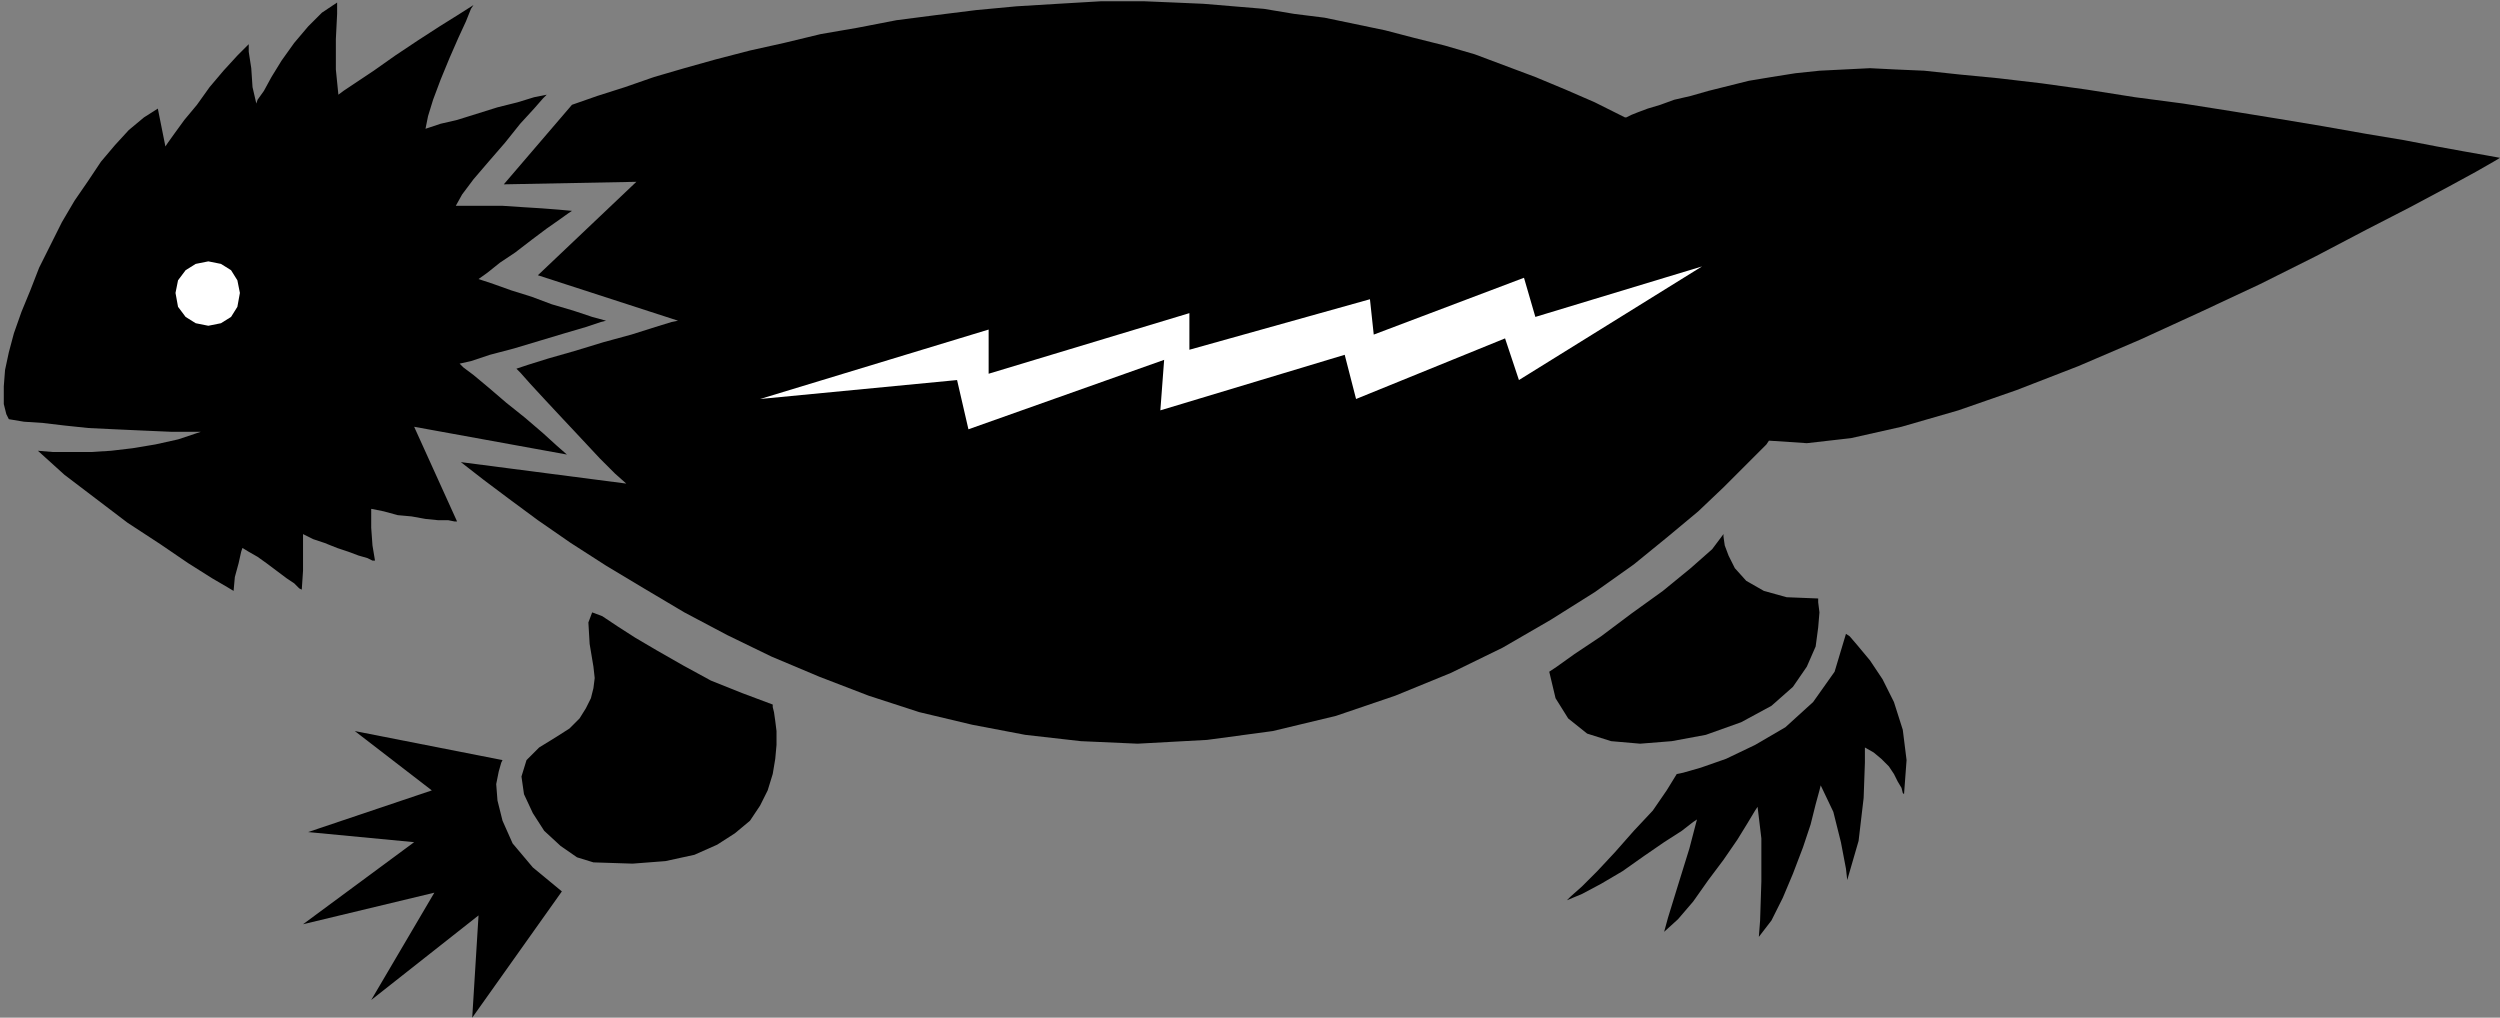 <?xml version="1.0" encoding="UTF-8" standalone="no"?>
<!DOCTYPE svg PUBLIC "-//W3C//DTD SVG 1.0//EN" "http://www.w3.org/TR/2001/REC-SVG-20010904/DTD/svg10.dtd">
<svg xmlns="http://www.w3.org/2000/svg" xmlns:xlink="http://www.w3.org/1999/xlink" fill-rule="evenodd" height="0.806in" preserveAspectRatio="none" stroke-linecap="round" viewBox="0 0 1980 806" width="1.98in">
<rect x="0" y="0" width="1980" height="806" fill="#808080" stroke="none"/>
<style type="text/css">
.brush0 { fill: rgb(255,255,255); }
.pen0 { stroke: rgb(0,0,0); stroke-width: 1; stroke-linejoin: round; }
.brush1 { fill: none; }
.pen1 { stroke: none; }
.brush2 { fill: rgb(0,0,0); }
</style>
<g>
<polygon class="pen1 brush2" points="185,468 180,465 168,458 149,446 127,431 101,414 76,395 51,376 30,357 42,358 56,358 72,358 88,357 105,355 123,352 141,348 159,342 136,342 113,341 91,340 70,339 51,337 34,335 19,334 7,332 5,328 4,324 3,320 3,316 3,306 4,293 7,279 11,264 17,247 24,230 31,212 40,194 49,176 59,159 70,143 80,128 91,115 102,103 114,93 125,86 131,116 133,113 138,106 146,95 156,83 166,69 177,56 188,44 197,35 197,41 199,54 200,69 203,82 204,79 209,72 215,61 223,48 233,34 244,21 255,10 267,2 267,11 266,31 266,55 268,75 272,72 281,66 296,56 313,44 331,32 348,21 364,11 375,4 373,7 369,17 363,30 356,46 349,63 343,79 339,92 337,102 340,101 349,98 362,95 378,90 394,85 410,81 423,77 433,75 430,78 423,86 412,98 400,113 387,128 375,142 366,154 361,163 364,163 372,163 384,163 398,163 413,164 429,165 442,166 453,167 450,169 443,174 433,181 421,190 408,200 396,208 386,216 379,221 382,222 391,225 405,230 421,235 437,241 454,246 469,251 480,254 476,255 464,259 447,264 427,270 407,276 388,281 373,286 364,288 367,291 375,297 387,307 401,319 416,331 430,343 441,353 449,360 328,338 362,413 360,413 355,412 347,412 337,411 326,409 315,408 304,405 294,403 294,407 294,418 295,432 297,444 295,444 291,442 284,440 276,437 267,434 257,430 248,427 240,423 240,427 240,438 240,452 239,467 237,466 233,462 227,458 219,452 211,446 204,441 197,437 192,434 191,437 189,446 186,457 185,468 185,468"/>
<polygon class="pen1 brush2" points="445,706 374,806 379,725 294,792 344,707 240,732 328,667 244,659 342,626 281,579 398,602 397,604 395,611 393,621 394,634 398,650 406,668 422,687 445,706 445,706"/>
<polygon class="pen1 brush2" points="477,488 469,485 466,493 467,510 470,528 471,537 470,545 468,553 464,561 459,569 451,577 440,584 427,592 417,602 413,615 415,629 422,644 431,658 444,670 457,679 470,683 501,684 527,682 550,677 568,669 582,660 594,650 602,638 608,626 612,613 614,601 615,590 615,579 614,571 613,564 612,560 612,558 588,549 563,539 541,527 520,515 503,505 489,496 480,490 477,488 477,488"/>
<polygon class="pen1 brush2" points="365,366 383,380 403,395 426,412 452,430 480,448 510,466 542,485 576,503 611,520 649,536 688,551 728,564 770,574 812,582 856,587 901,589 956,586 1008,579 1058,567 1105,551 1149,533 1190,513 1228,491 1263,469 1294,447 1321,425 1345,405 1365,386 1380,371 1392,359 1399,352 1401,349 1431,351 1466,347 1506,338 1551,325 1597,309 1646,290 1695,269 1743,247 1790,225 1834,203 1874,182 1909,164 1939,148 1961,136 1975,128 1980,125 1969,123 1952,120 1930,116 1904,111 1874,106 1840,100 1804,94 1767,88 1729,82 1691,77 1653,71 1617,66 1583,62 1552,59 1524,56 1501,55 1481,54 1461,55 1441,56 1422,58 1403,61 1385,64 1369,68 1353,72 1339,76 1326,79 1315,83 1305,86 1297,89 1292,91 1288,93 1287,93 1263,81 1240,71 1216,61 1192,52 1168,43 1144,36 1120,30 1097,24 1073,19 1049,14 1025,11 1001,7 977,5 953,3 930,2 906,1 872,1 838,3 805,5 773,8 741,12 710,16 679,22 650,27 621,34 594,40 567,47 542,54 518,61 495,69 473,76 453,83 399,146 504,144 426,218 537,254 532,255 519,259 500,265 478,271 455,278 434,284 418,289 409,292 412,295 420,304 432,317 446,332 461,348 475,363 487,375 496,383 365,366 365,366"/>
<polygon class="pen1 brush2" points="1227,532 1233,528 1247,518 1268,504 1292,486 1317,468 1339,450 1356,435 1365,423 1365,425 1366,432 1369,440 1374,450 1383,460 1397,468 1415,473 1440,474 1440,477 1441,485 1440,497 1438,512 1431,528 1420,544 1403,559 1379,572 1351,582 1324,587 1299,589 1276,587 1257,581 1242,569 1232,553 1227,532 1227,532"/>
<polygon class="pen1 brush2" points="1328,613 1333,612 1347,608 1367,601 1390,590 1414,576 1436,556 1453,532 1462,502 1465,504 1471,511 1481,523 1491,538 1500,556 1507,578 1510,602 1508,629 1507,628 1506,624 1503,619 1500,613 1496,607 1490,601 1484,596 1477,592 1477,604 1476,632 1472,666 1463,697 1462,688 1458,667 1452,643 1442,622 1441,626 1438,637 1434,653 1428,671 1420,692 1412,711 1403,729 1393,742 1394,729 1395,698 1395,664 1392,639 1390,642 1384,652 1376,665 1365,681 1353,697 1341,714 1329,728 1318,738 1321,727 1329,701 1338,672 1344,649 1341,651 1332,658 1318,667 1302,678 1285,690 1268,700 1253,708 1241,713 1244,710 1253,702 1265,690 1279,675 1294,658 1309,642 1320,626 1328,613"/>
<polygon class="pen1 brush0" points="165,258 175,256 183,251 188,243 190,232 188,222 183,214 175,209 165,207 155,209 147,214 141,222 139,232 141,243 147,251 155,256 165,258"/>
<polygon class="pen1 brush0" points="602,316 783,261 783,296 942,248 942,277 1085,237 1088,265 1207,220 1216,251 1348,211 1203,301 1192,268 1074,316 1065,281 919,325 922,285 767,340 758,301 602,316"/>
</g>
</svg>
